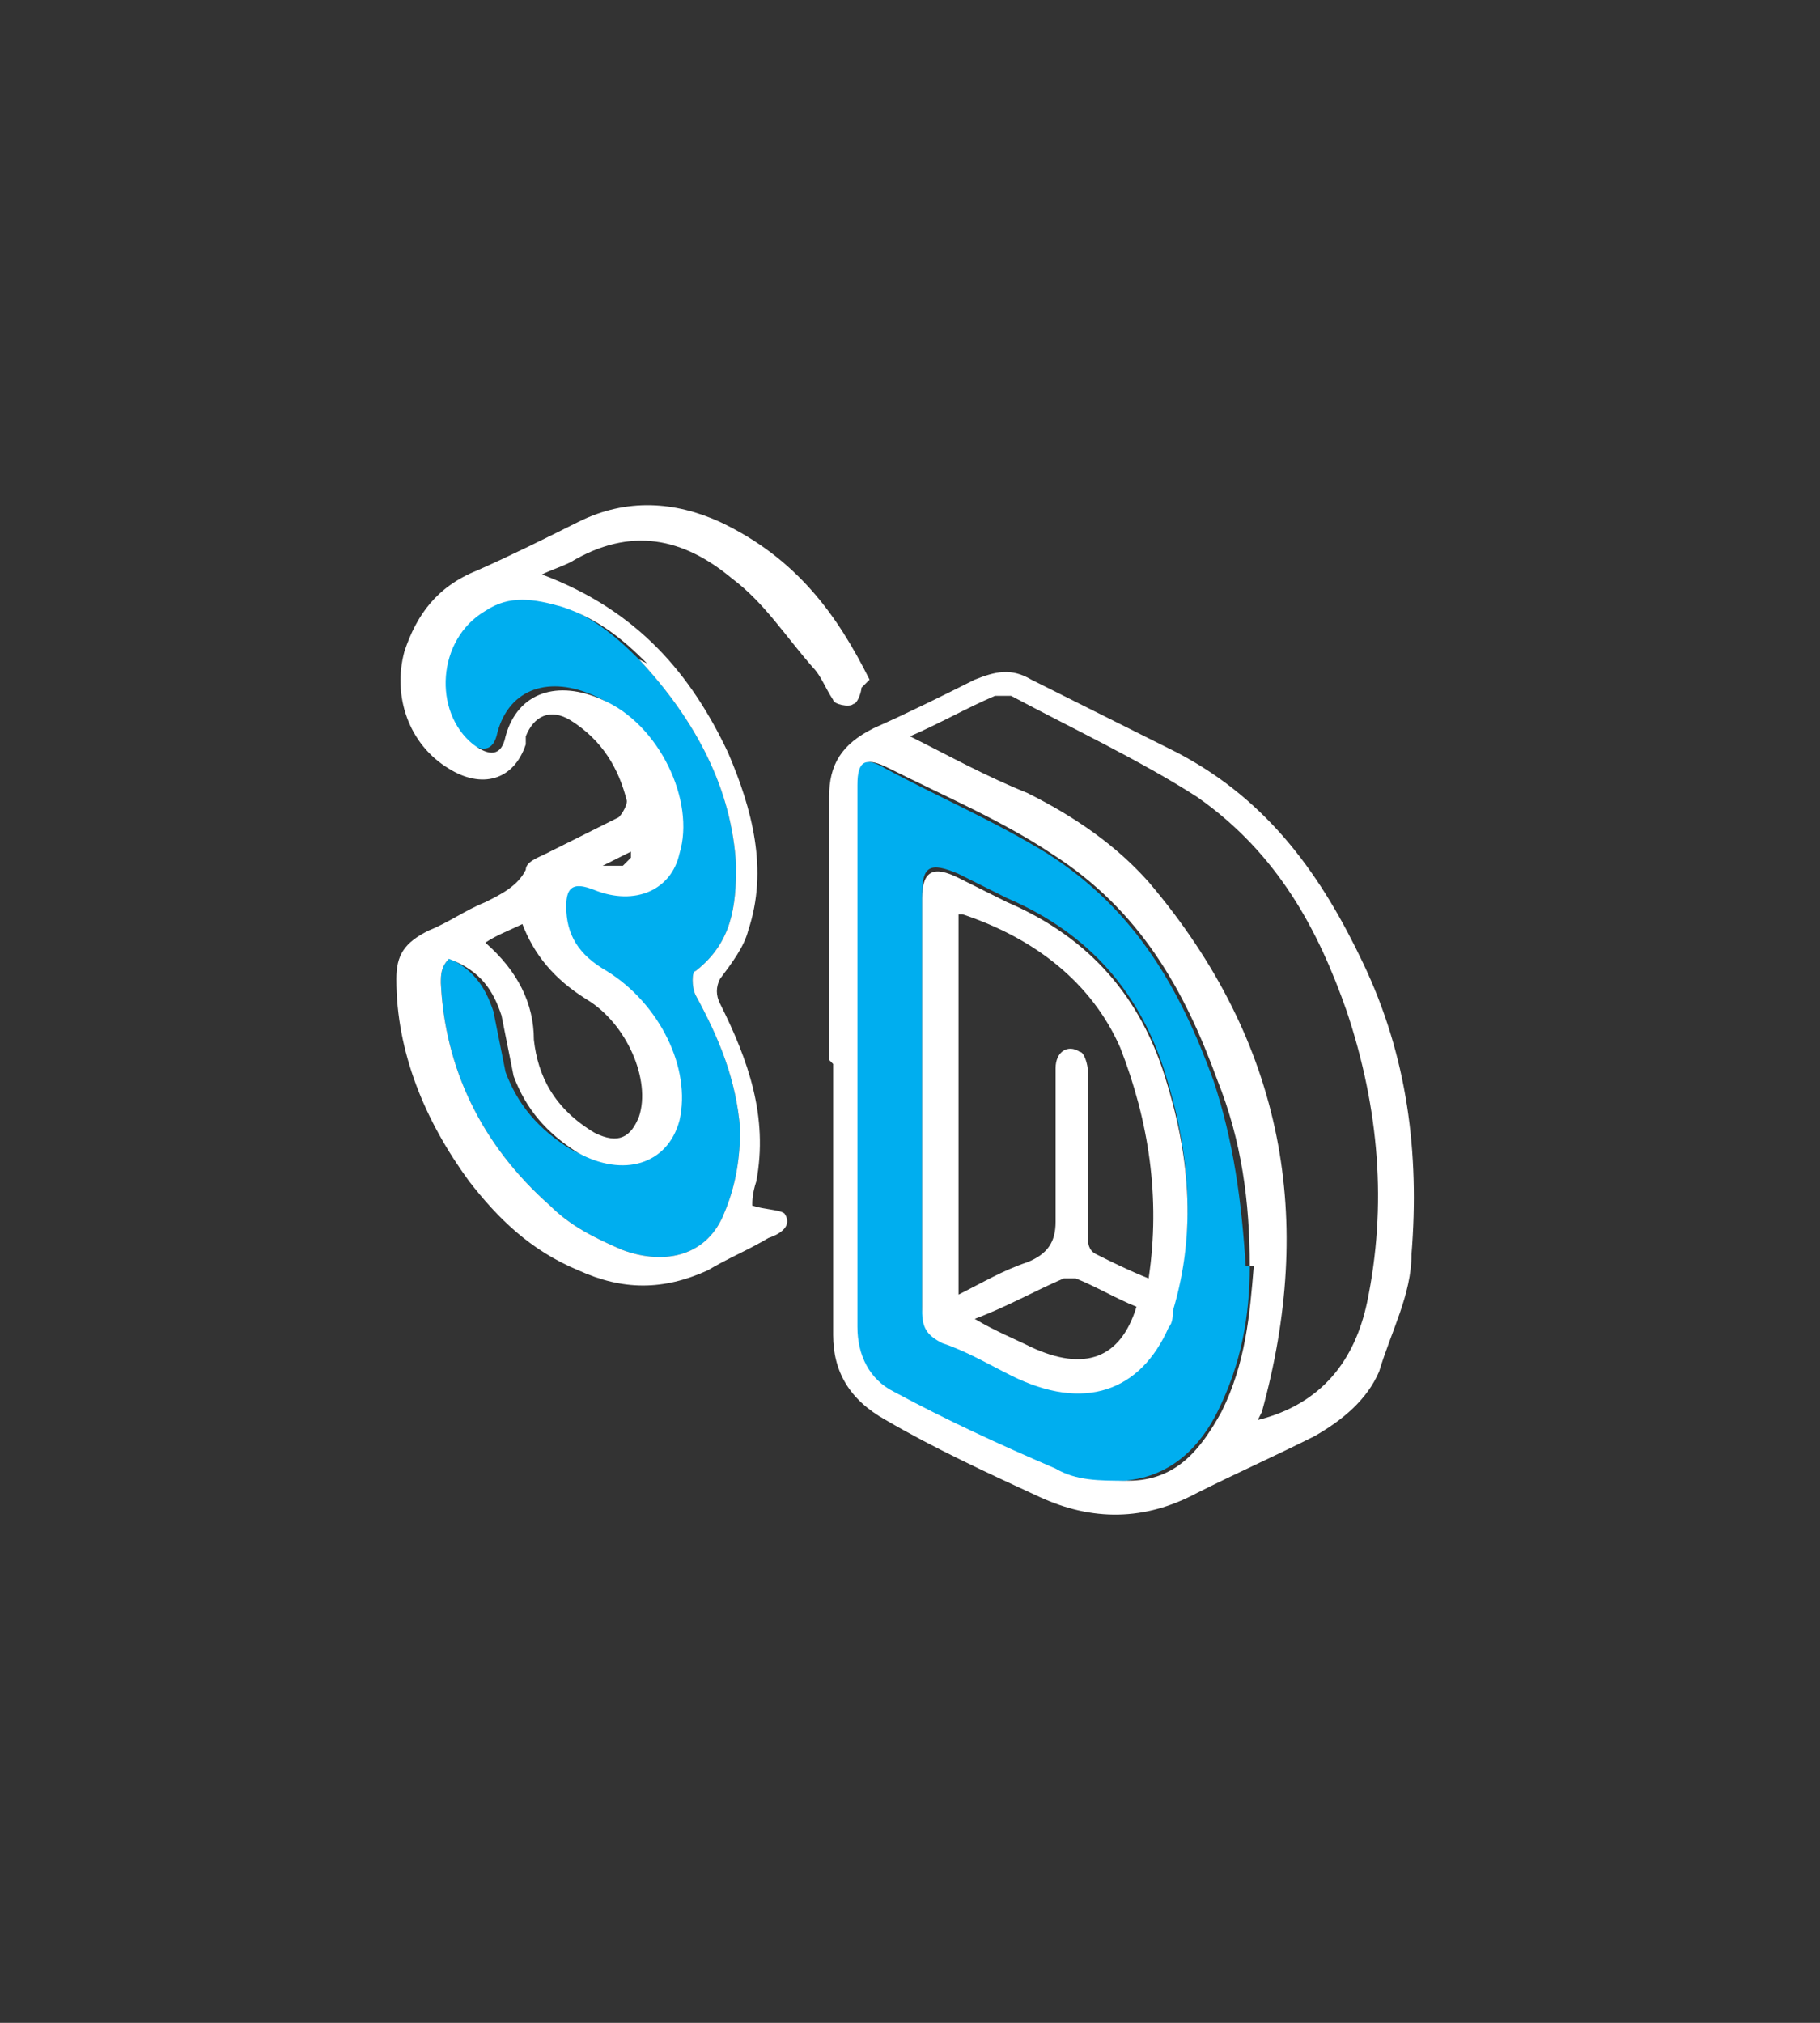 <?xml version="1.0" encoding="UTF-8"?>
<svg xmlns="http://www.w3.org/2000/svg" version="1.1" viewBox="0 0 45 50">
  <rect x="0" y="0" width="45" height="50" fill="#333333" stroke="none"/>
  <defs>
    <style>
      .cls-1 {
        fill: #00aeef;
      }

      .cls-2 {
        fill: #fff;
      }

      .cls-3 {
        fill: none;
      }
    </style>
  </defs>
  <!-- Generator: Adobe Illustrator 28.6.0, SVG Export Plug-In . SVG Version: 1.2.0 Build 709)  -->
  <g>
    <g id="Layer_1">
      <rect class="cls-3" y="0" width="45" height="50"/>
      <polygon class="cls-3" points="10 12.5 35 12.5 34.9 37.5 9.9 37.5 10 12.5"/>
      <g>
        <path class="cls-2" d="M80.2,30.6c.6,0,1.1-.2,1.5-.6s.6-1,.6-1.8-.2-1.1-.5-1.5-.8-.6-1.3-.6-.7,0-.9.2-.4.3-.6.5-.3.5-.4.8-.2.7-.3.9c0,.2-.2.3-.3.4s-.3.1-.6.1-.5-.1-.7-.4-.3-.6-.3-1,0-.8.3-1.3.5-.9.9-1.3.8-.7,1.4-1,1.2-.4,1.9-.4,1.1.1,1.6.3.9.5,1.3.9.6.8.8,1.3.3,1,.3,1.6-.1,1.4-.4,2-.7,1.1-1.2,1.6c.5.3.9.7,1.2,1.1s.6.9.7,1.4.3,1,.3,1.6-.1,1.4-.3,2-.6,1.2-1,1.7-1,.9-1.6,1.2-1.3.4-2,.4-1.4-.2-2-.5-1.1-.7-1.5-1.2-.7-1-.9-1.5-.3-1-.3-1.3.1-.8.3-1.1.5-.4.9-.4.3,0,.5.2.3.3.3.5c.3,1.1.7,1.8,1,2.4s.9.8,1.6.8.8-.1,1.1-.3.6-.6.9-1,.3-1,.3-1.6c0-.9-.2-1.6-.6-2.1s-.9-.8-1.6-.8-.3,0-.6,0-.4,0-.5,0c-.3,0-.6-.1-.8-.3s-.3-.5-.3-.9.1-.7.3-.9.6-.3,1-.3h.4Z"/>
        <path class="cls-2" d="M89.5,24h3.6c.9,0,1.7.1,2.4.3s1.3.6,1.8,1.2c1.4,1.5,2.1,3.8,2.1,6.8s0,1.9-.2,2.8-.4,1.6-.7,2.2-.7,1.3-1.1,1.8c-.4.4-.8.7-1.2,1s-.9.4-1.4.5-1.1.1-1.7.1h-3.6c-.5,0-.9,0-1.1-.3s-.4-.4-.5-.8-.1-.8-.1-1.3v-12.3c0-.7.1-1.3.4-1.6s.7-.5,1.3-.5ZM90.5,26.7v11.4h2.1c.5,0,.8,0,1.1,0s.5-.1.8-.2.5-.3.7-.5c.9-1,1.4-2.6,1.4-5s-.2-2.9-.6-3.7-.9-1.3-1.5-1.6-1.3-.3-2.2-.3h-1.8Z"/>
      </g>
      <g>
        <path class="cls-1" d="M81.7,28.7c.6,0,1.1-.2,1.5-.6s.6-1,.6-1.8-.2-1.1-.5-1.5-.8-.6-1.3-.6-.7,0-.9.2-.4.3-.6.5-.3.5-.4.8-.2.7-.3.9c0,.2-.2.3-.3.4s-.3.1-.6.1-.5-.1-.7-.4-.3-.6-.3-1,0-.8.3-1.3.5-.9.9-1.3.8-.7,1.4-1,1.2-.4,1.9-.4,1.1.1,1.6.3.9.5,1.3.9.6.8.8,1.3.3,1,.3,1.6-.1,1.4-.4,2-.7,1.1-1.2,1.6c.5.3.9.7,1.2,1.1s.6.9.7,1.4.3,1,.3,1.6-.1,1.4-.3,2-.6,1.2-1,1.7-1,.9-1.6,1.2-1.3.4-2,.4-1.4-.2-2-.5-1.1-.7-1.5-1.2-.7-1-.9-1.5-.3-1-.3-1.3.1-.8.3-1.1.5-.4.9-.4.3,0,.5.2.3.3.3.5c.3,1.1.7,1.8,1,2.4s.9.8,1.6.8.8-.1,1.1-.3.6-.6.9-1,.3-1,.3-1.6c0-.9-.2-1.6-.6-2.1s-.9-.8-1.6-.8-.3,0-.6,0-.4,0-.5,0c-.3,0-.6-.1-.8-.3s-.3-.5-.3-.9.1-.7.3-.9.6-.3,1-.3h.4Z"/>
        <path class="cls-1" d="M91,22.1h3.6c.9,0,1.7.1,2.4.3s1.3.6,1.8,1.2c1.4,1.5,2.1,3.8,2.1,6.8s0,1.9-.2,2.8-.4,1.6-.7,2.2-.7,1.3-1.1,1.8c-.4.4-.8.7-1.2,1s-.9.4-1.4.5-1.1.1-1.7.1h-3.6c-.5,0-.9,0-1.1-.3s-.4-.4-.5-.8-.1-.8-.1-1.3v-12.3c0-.7.1-1.3.4-1.6s.7-.5,1.3-.5ZM92.1,24.8v11.4h2.1c.5,0,.8,0,1.1,0s.5-.1.8-.2.5-.3.7-.5c.9-1,1.4-2.6,1.4-5s-.2-2.9-.6-3.7-.9-1.3-1.5-1.6-1.3-.3-2.2-.3h-1.8Z"/>
      </g>
      <path class="cls-2" d="M20.5,26.2c0-2.2,0-4.4,0-6.5,0-.8.3-1.3,1.1-1.7.9-.4,1.7-.8,2.5-1.2.5-.2.9-.3,1.4,0,1.2.6,2.4,1.2,3.6,1.8,2.3,1.2,3.6,3.1,4.6,5.2,1.1,2.3,1.4,4.7,1.2,7.2,0,1-.5,1.9-.8,2.9-.3.7-.9,1.2-1.6,1.6-1,.5-1.9.9-2.9,1.4-1.3.7-2.6.7-3.9.1-1.3-.6-2.6-1.2-3.8-1.9-.9-.5-1.3-1.2-1.3-2.1,0-2.2,0-4.5,0-6.7,0,0,0,0,0,0ZM30.9,31.3c0-1.6-.2-3.1-.8-4.6-.8-2.2-1.9-4.2-4.1-5.6-1.2-.8-2.6-1.4-4-2.1-.6-.3-.7-.2-.7.4,0,4.5,0,8.9,0,13.4,0,.6.3,1.2.9,1.6,1.3.7,2.6,1.3,4,1.9.5.2,1.1.3,1.7.3,1.2,0,1.8-.8,2.3-1.7.6-1.2.7-2.4.8-3.6ZM31.1,35.1c1.6-.4,2.4-1.5,2.7-2.9.5-2.4.3-4.8-.5-7.2-.7-2-1.7-3.9-3.7-5.3-1.4-.9-3.1-1.7-4.6-2.5,0,0-.3,0-.4,0-.7.3-1.4.7-2.1,1,1,.5,1.9,1,2.9,1.4,1.2.6,2.2,1.3,3,2.2,3.4,4,4.1,8.4,2.8,13.1Z"/>
      <path class="cls-1" d="M10.9,23.6c.8.3,1.1.8,1.3,1.4.1.5.2,1,.3,1.5.3.8.8,1.4,1.6,1.9,1.1.6,2.2.3,2.5-.8.3-1.3-.5-2.9-1.8-3.7-.7-.4-1-.9-1-1.6,0-.5.2-.6.7-.4,1,.4,1.9,0,2.1-.9.4-1.3-.5-3.2-1.9-3.8-1.1-.5-2.1-.2-2.4.9-.1.5-.4.5-.8.2-1-.8-.9-2.6.3-3.3.6-.4,1.2-.3,1.9-.1.9.3,1.5.8,2.1,1.4,1.4,1.5,2.3,3.2,2.4,5.1,0,1-.1,1.9-1,2.6-.1,0-.1.4,0,.6.6,1.1,1,2.1,1.1,3.3,0,.7-.1,1.4-.4,2.1-.4,1-1.4,1.3-2.5.9-.7-.3-1.3-.6-1.8-1.1-1.7-1.5-2.6-3.4-2.7-5.5,0-.2,0-.4.2-.6Z"/>
      <path class="cls-1" d="M30.9,31.3c0,1.2-.2,2.4-.8,3.6-.4.8-1.1,1.6-2.3,1.7-.6,0-1.2,0-1.7-.3-1.4-.6-2.7-1.2-4-1.9-.6-.3-.9-.9-.9-1.6,0-4.5,0-8.9,0-13.4,0-.6.2-.7.7-.4,1.3.7,2.7,1.3,4,2.1,2.2,1.4,3.3,3.4,4.1,5.6.5,1.5.7,3,.8,4.6ZM22.8,27.3h0c0,.8,0,1.7,0,2.5,0,.8,0,1.7,0,2.5,0,.4.1.6.5.8.6.2,1.1.5,1.7.8,1.8.9,3.1.4,3.9-1.2,0-.1,0-.2.1-.4.6-1.9.4-3.9-.2-5.8-.6-1.9-1.8-3.4-3.9-4.3-.4-.2-.8-.4-1.2-.6-.7-.3-.9-.2-.9.5,0,1.7,0,3.4,0,5.1Z"/>
      <path class="cls-2" d="M22.8,27.3c0-1.7,0-3.4,0-5.1,0-.7.3-.8.9-.5.4.2.8.4,1.2.6,2.1.9,3.3,2.4,3.9,4.3.6,1.9.8,3.8.2,5.8,0,.1,0,.3-.1.4-.7,1.6-2.1,2.1-3.9,1.2-.6-.3-1.1-.6-1.7-.8-.4-.2-.5-.4-.5-.8,0-.8,0-1.7,0-2.5,0-.8,0-1.7,0-2.5h0ZM23.7,22.6v9.4c.6-.3,1.1-.6,1.7-.8.5-.2.7-.5.7-1,0-1.3,0-2.5,0-3.8,0-.4.3-.6.6-.4.1,0,.2.3.2.5,0,1.4,0,2.7,0,4.1,0,.1,0,.3.2.4.4.2.8.4,1.3.6.3-2,0-3.9-.7-5.7-.7-1.6-2.1-2.7-3.9-3.3ZM24.1,32.6c.5.3,1,.5,1.4.7,1.3.6,2.2.3,2.6-1-.5-.2-1-.5-1.5-.7,0,0-.2,0-.3,0-.7.3-1.4.7-2.2,1Z"/>
      <path class="cls-2" d="M21.5,16.8c-.8-1.6-1.8-3-3.7-3.9-1.1-.5-2.3-.6-3.5,0-.8.4-1.6.8-2.5,1.2-1,.4-1.5,1.1-1.8,2-.3,1.1.1,2.3,1.1,2.9.8.5,1.6.3,1.9-.6,0,0,0-.1,0-.2.2-.5.6-.7,1.1-.4.8.5,1.2,1.2,1.4,2,0,.1-.1.3-.2.4-.6.3-1.2.6-1.8.9-.2.1-.5.2-.5.4-.2.4-.6.6-1,.8-.5.2-.9.5-1.4.7-.6.3-.8.6-.8,1.2,0,1.8.7,3.5,1.8,5,.7.9,1.5,1.7,2.7,2.2,1.1.5,2.1.5,3.2,0,.5-.3,1-.5,1.5-.8.3-.1.6-.3.4-.6-.1-.1-.5-.1-.8-.2,0-.1,0-.3.1-.6.3-1.6-.2-3-.9-4.4-.1-.2-.1-.4,0-.6.3-.4.6-.8.7-1.2.5-1.5.1-3-.5-4.4-.9-1.9-2.2-3.5-4.6-4.4.2-.1.5-.2.7-.3,1.5-.9,2.8-.6,4,.4.8.6,1.3,1.4,2,2.2.2.2.3.5.5.8,0,.1.4.2.5.1.1,0,.2-.3.2-.4ZM15.6,21v.2c0,0-.2.2-.2.2h-.5l.8-.4ZM12.9,22.8c.3.8.8,1.4,1.6,1.9,1,.6,1.6,2,1.3,2.9-.2.5-.5.7-1.1.4-1-.6-1.4-1.4-1.5-2.3,0-.9-.4-1.7-1.2-2.4.3-.2.6-.3,1-.5ZM15.8,16.3c1.4,1.5,2.3,3.2,2.4,5.1,0,1-.1,1.9-1,2.6-.1,0-.1.4,0,.6.6,1.1,1,2.1,1.1,3.3,0,.7-.1,1.4-.4,2.1-.4,1-1.4,1.3-2.5.9-.7-.3-1.3-.6-1.8-1.1-1.7-1.5-2.6-3.4-2.7-5.5,0-.2,0-.4.2-.6.8.3,1.1.8,1.3,1.4.1.5.2,1,.3,1.5.3.8.8,1.4,1.6,1.9,1.1.6,2.2.3,2.5-.8.3-1.3-.5-2.9-1.8-3.7-.7-.4-1-.9-1-1.6,0-.5.2-.6.7-.4,1,.4,1.9,0,2.1-.9.4-1.3-.5-3.2-1.9-3.8-1.1-.5-2.1-.2-2.4.9-.1.5-.4.5-.8.2-1-.8-.9-2.6.3-3.3.6-.4,1.2-.3,1.9-.1.9.3,1.5.8,2.1,1.4Z"/>
      <rect class="cls-3" x="-60.2" y="0" width="45" height="50"/>
      <polygon class="cls-3" points="-50.2 12.5 -25.2 12.5 -25.3 37.5 -50.3 37.5 -50.2 12.5"/>
      <path class="cls-2" d="M-39.7,26.2c0-2.2,0-4.4,0-6.5,0-.8.3-1.3,1.1-1.7.9-.4,1.7-.8,2.5-1.2.5-.2.9-.3,1.4,0,1.2.6,2.4,1.2,3.6,1.8,2.3,1.2,3.6,3.1,4.6,5.2,1.1,2.3,1.4,4.7,1.2,7.2,0,1-.5,1.9-.8,2.9-.3.7-.9,1.2-1.6,1.6-1,.5-1.9.9-2.9,1.4-1.3.7-2.6.7-3.9.1-1.3-.6-2.6-1.2-3.8-1.9-.9-.5-1.3-1.2-1.3-2.1,0-2.2,0-4.5,0-6.7,0,0,0,0,0,0ZM-29.3,31.3c0-1.6-.2-3.1-.8-4.6-.8-2.2-1.9-4.2-4.1-5.6-1.2-.8-2.6-1.4-4-2.1-.6-.3-.7-.2-.7.4,0,4.5,0,8.9,0,13.4,0,.6.3,1.2.9,1.6,1.3.7,2.6,1.3,4,1.9.5.2,1.1.3,1.7.3,1.2,0,1.8-.8,2.3-1.7.6-1.2.7-2.4.8-3.6ZM-29.1,35.1c1.6-.4,2.4-1.5,2.7-2.9.5-2.4.3-4.8-.5-7.2-.7-2-1.7-3.9-3.7-5.3-1.4-.9-3.1-1.7-4.6-2.5,0,0-.3,0-.4,0-.7.3-1.4.7-2.1,1,1,.5,1.9,1,2.9,1.4,1.2.6,2.2,1.3,3,2.2,3.4,4,4.1,8.4,2.8,13.1Z"/>
      <path class="cls-1" d="M-49.3,23.6c.8.3,1.1.8,1.3,1.4.1.5.2,1,.3,1.5.3.8.8,1.4,1.6,1.9,1.1.6,2.2.3,2.5-.8.3-1.3-.5-2.9-1.8-3.7-.7-.4-1-.9-1-1.6,0-.5.2-.6.7-.4,1,.4,1.9,0,2.1-.9.4-1.3-.5-3.2-1.9-3.8-1.1-.5-2.1-.2-2.4.9-.1.5-.4.5-.8.2-1-.8-.9-2.6.3-3.3.6-.4,1.2-.3,1.9-.1.9.3,1.5.8,2.1,1.4,1.4,1.5,2.3,3.2,2.4,5.1,0,1-.1,1.9-1,2.6-.1,0-.1.4,0,.6.6,1.1,1,2.1,1.1,3.3,0,.7-.1,1.4-.4,2.1-.4,1-1.4,1.3-2.5.9-.7-.3-1.3-.6-1.8-1.1-1.7-1.5-2.6-3.4-2.7-5.5,0-.2,0-.4.2-.6Z"/>
      <path class="cls-1" d="M-29.3,31.3c0,1.2-.2,2.4-.8,3.6-.4.8-1.1,1.6-2.3,1.7-.6,0-1.2,0-1.7-.3-1.4-.6-2.7-1.2-4-1.9-.6-.3-.9-.9-.9-1.6,0-4.5,0-8.9,0-13.4,0-.6.2-.7.7-.4,1.3.7,2.7,1.3,4,2.1,2.2,1.4,3.3,3.4,4.1,5.6.5,1.5.7,3,.8,4.6ZM-37.4,27.3h0c0,.8,0,1.7,0,2.5,0,.8,0,1.7,0,2.5,0,.4.1.6.5.8.6.2,1.1.5,1.7.8,1.8.9,3.1.4,3.9-1.2,0-.1,0-.2.1-.4.6-1.9.4-3.9-.2-5.8-.6-1.9-1.8-3.4-3.9-4.3-.4-.2-.8-.4-1.2-.6-.7-.3-.9-.2-.9.5,0,1.7,0,3.4,0,5.1Z"/>
      <path class="cls-2" d="M-37.4,27.3c0-1.7,0-3.4,0-5.1,0-.7.3-.8.9-.5.4.2.8.4,1.2.6,2.1.9,3.3,2.4,3.9,4.3.6,1.9.8,3.8.2,5.8,0,.1,0,.3-.1.4-.7,1.6-2.1,2.1-3.9,1.2-.6-.3-1.1-.6-1.7-.8-.4-.2-.5-.4-.5-.8,0-.8,0-1.7,0-2.5,0-.8,0-1.7,0-2.5h0ZM-36.5,22.6v9.4c.6-.3,1.1-.6,1.7-.8.5-.2.7-.5.7-1,0-1.3,0-2.5,0-3.8,0-.4.3-.6.6-.4.1,0,.2.3.2.5,0,1.4,0,2.7,0,4.1,0,.1,0,.3.2.4.4.2.8.4,1.3.6.3-2,0-3.9-.7-5.7-.7-1.6-2.1-2.7-3.9-3.3ZM-36,32.6c.5.3,1,.5,1.4.7,1.3.6,2.2.3,2.6-1-.5-.2-1-.5-1.5-.7,0,0-.2,0-.3,0-.7.3-1.4.7-2.2,1Z"/>
      <path class="cls-2" d="M-38.7,16.8c-.8-1.6-1.8-3-3.7-3.9-1.1-.5-2.3-.6-3.5,0-.8.4-1.6.8-2.5,1.2-1,.4-1.5,1.1-1.8,2-.3,1.1.1,2.3,1.1,2.9.8.5,1.6.3,1.9-.6,0,0,0-.1,0-.2.2-.5.6-.7,1.1-.4.8.5,1.2,1.2,1.4,2,0,.1-.1.3-.2.4-.6.3-1.2.6-1.8.9-.2.1-.5.2-.5.4-.2.4-.6.6-1,.8-.5.2-.9.5-1.4.7-.6.3-.8.6-.8,1.2,0,1.8.7,3.5,1.8,5,.7.9,1.5,1.7,2.7,2.2,1.1.5,2.1.5,3.2,0,.5-.3,1-.5,1.5-.8.3-.1.6-.3.4-.6-.1-.1-.5-.1-.8-.2,0-.1,0-.3.1-.6.3-1.6-.2-3-.9-4.4-.1-.2-.1-.4,0-.6.3-.4.6-.8.7-1.2.5-1.5.1-3-.5-4.4-.9-1.9-2.2-3.5-4.6-4.4.2-.1.5-.2.7-.3,1.5-.9,2.8-.6,4,.4.8.6,1.3,1.4,2,2.2.2.2.3.5.5.8,0,.1.4.2.5.1.1,0,.2-.3.2-.4ZM-44.5,21v.2c0,0-.2.2-.2.2h-.5l.8-.4ZM-47.3,22.8c.3.8.8,1.4,1.6,1.9,1,.6,1.6,2,1.3,2.9-.2.5-.5.7-1.1.4-1-.6-1.4-1.4-1.5-2.3,0-.9-.4-1.7-1.2-2.4.3-.2.6-.3,1-.5ZM-44.4,16.3c1.4,1.5,2.3,3.2,2.4,5.1,0,1-.1,1.9-1,2.6-.1,0-.1.4,0,.6.6,1.1,1,2.1,1.1,3.3,0,.7-.1,1.4-.4,2.1-.4,1-1.4,1.3-2.5.9-.7-.3-1.3-.6-1.8-1.1-1.7-1.5-2.6-3.4-2.7-5.5,0-.2,0-.4.2-.6.8.3,1.1.8,1.3,1.4.1.5.2,1,.3,1.5.3.8.8,1.4,1.6,1.9,1.1.6,2.2.3,2.5-.8.3-1.3-.5-2.9-1.8-3.7-.7-.4-1-.9-1-1.6,0-.5.2-.6.7-.4,1,.4,1.9,0,2.1-.9.4-1.3-.5-3.2-1.9-3.8-1.1-.5-2.1-.2-2.4.9-.1.5-.4.5-.8.2-1-.8-.9-2.6.3-3.3.6-.4,1.2-.3,1.9-.1.9.3,1.5.8,2.1,1.4Z"/>
    </g>
  </g>
</svg>